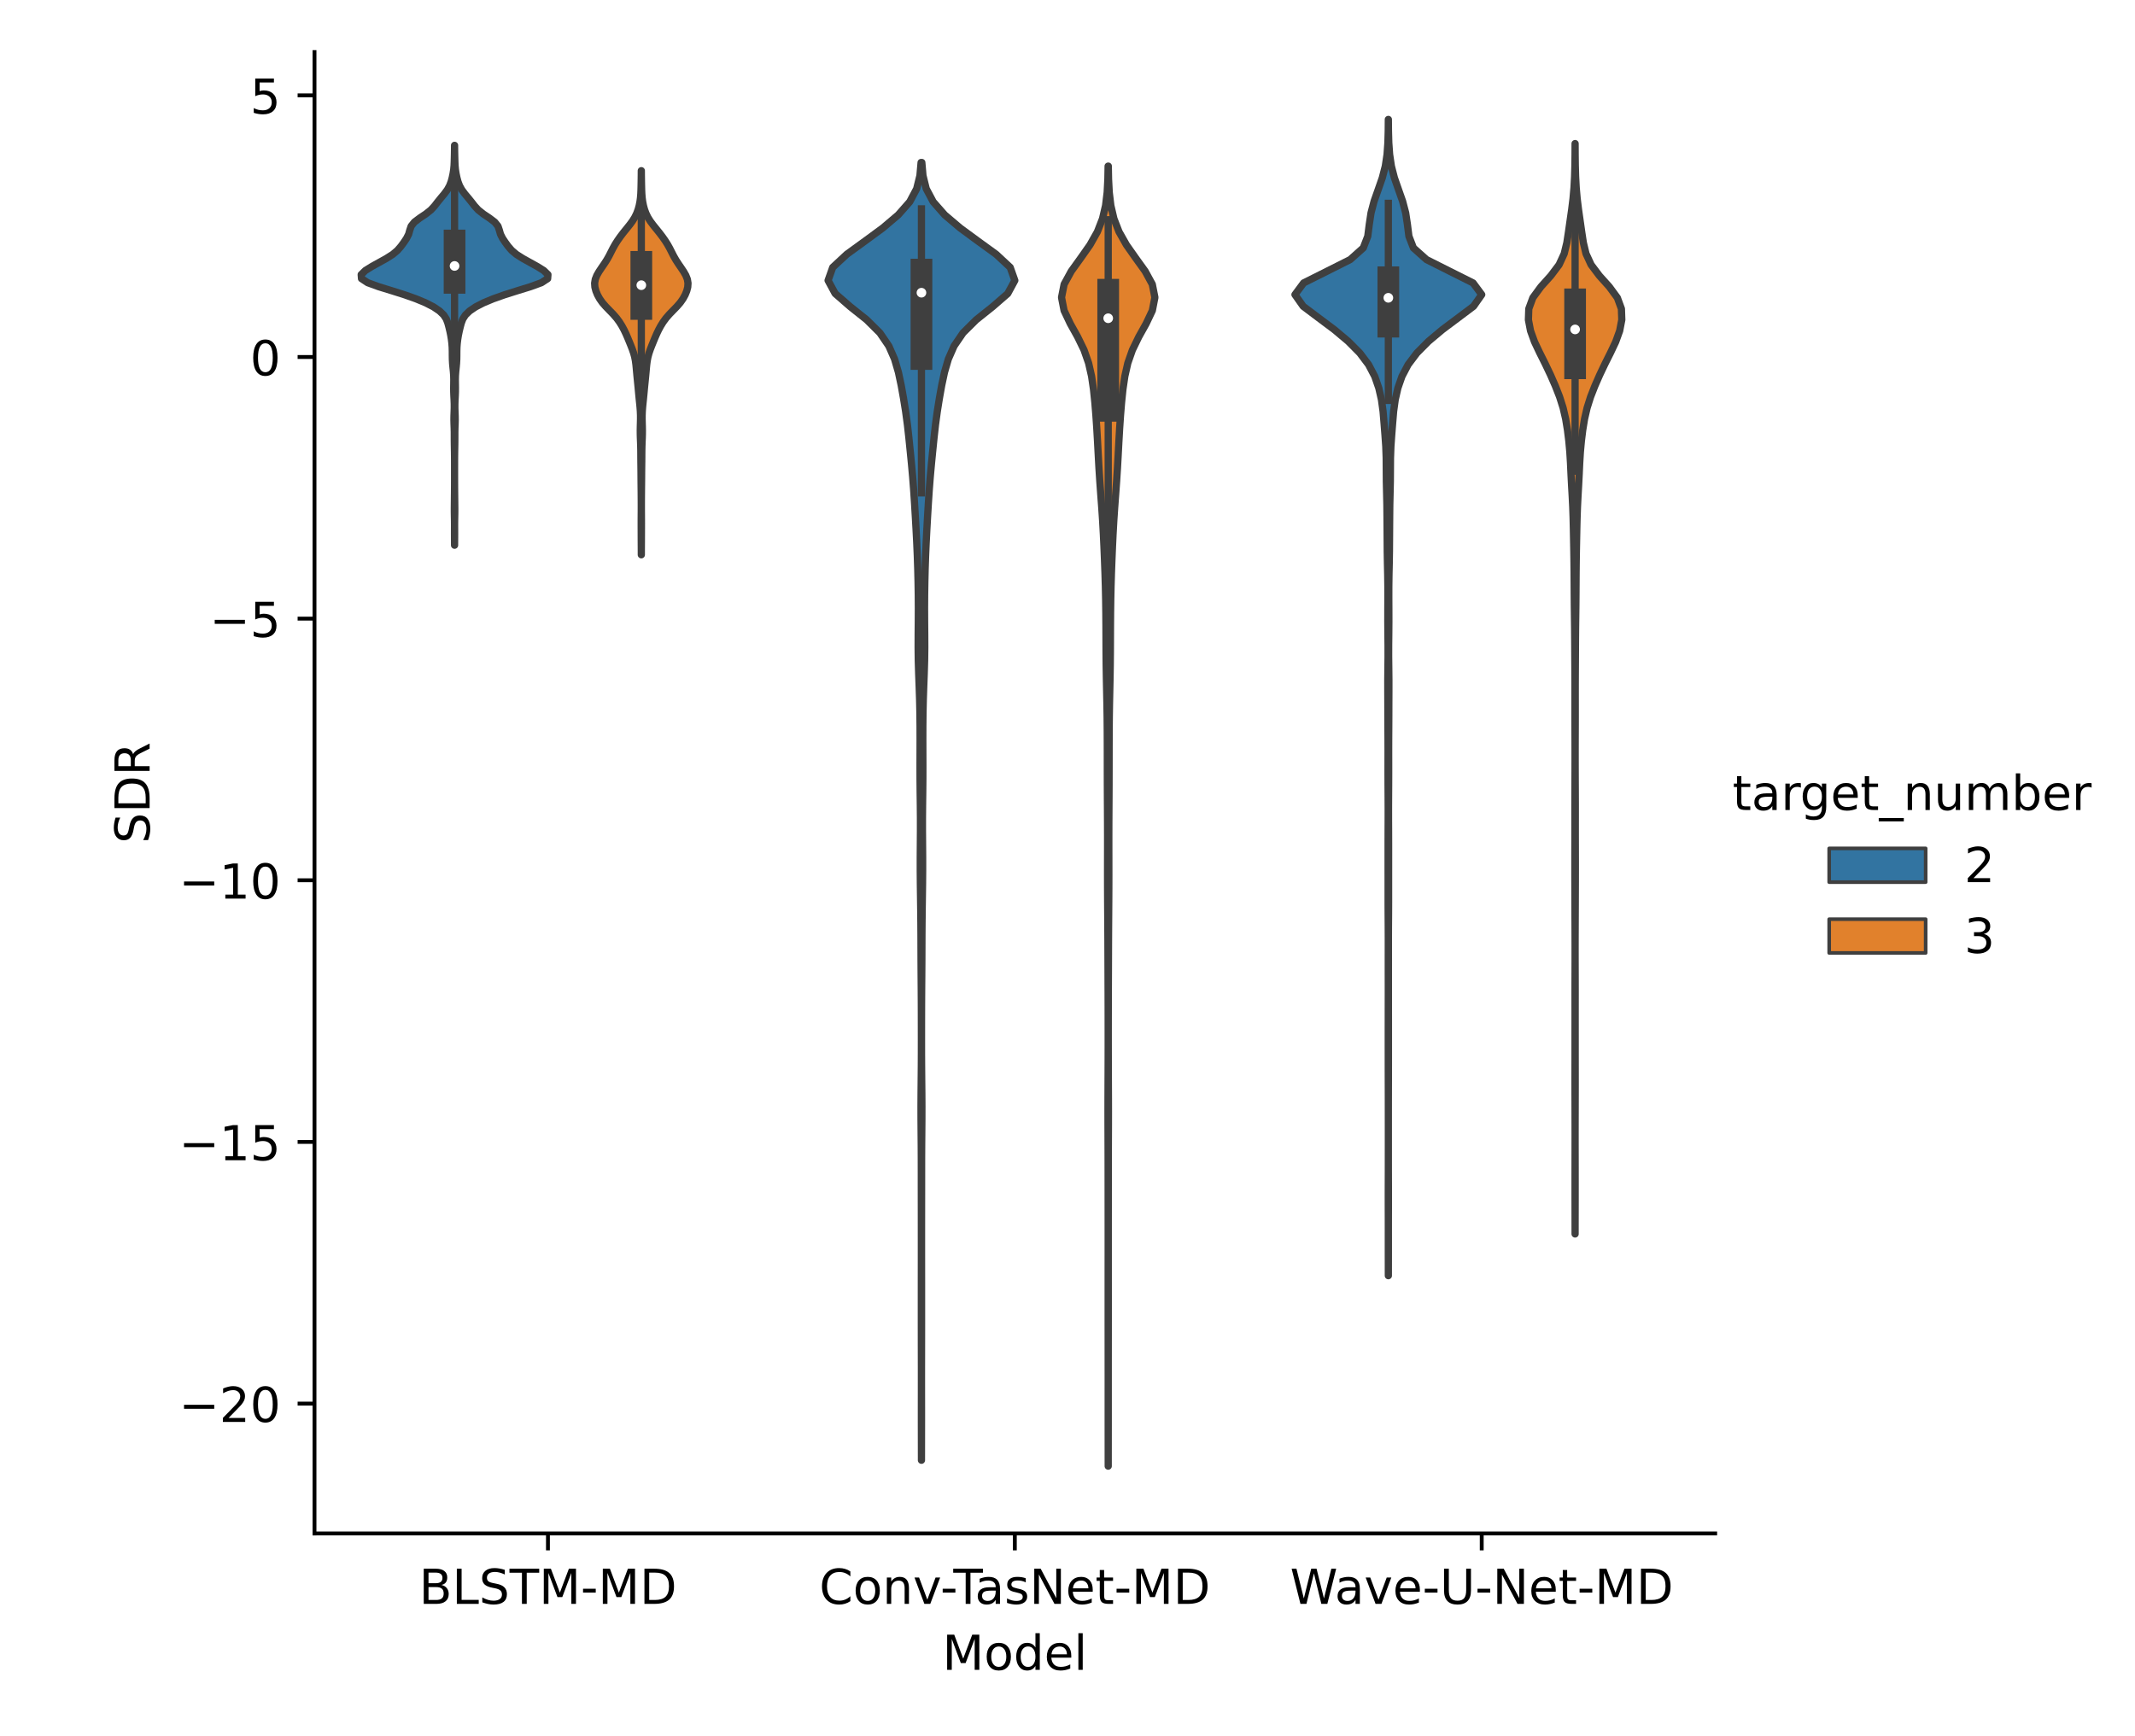 <?xml version="1.0" encoding="utf-8" standalone="no"?>
<!DOCTYPE svg PUBLIC "-//W3C//DTD SVG 1.1//EN"
  "http://www.w3.org/Graphics/SVG/1.1/DTD/svg11.dtd">
<!-- Created with matplotlib (https://matplotlib.org/) -->
<svg height="360pt" version="1.1" viewBox="0 0 442.61 360" width="442.61pt" xmlns="http://www.w3.org/2000/svg" xmlns:xlink="http://www.w3.org/1999/xlink">
 <defs>
  <style type="text/css">*{stroke-linecap:butt;stroke-linejoin:round;}</style>
 </defs>
 <g id="figure_1">
  <g id="patch_1">
   <path d="M 0 360 
L 442.61 360 
L 442.61 0 
L 0 0 
z
" style="fill:#ffffff;"/>
  </g>
  <g id="axes_1">
   <g id="patch_2">
    <path d="M 65.199 317.939 
L 355.574 317.939 
L 355.574 10.8 
L 65.199 10.8 
z
" style="fill:#ffffff;"/>
   </g>
   <g id="PolyCollection_1">
    <defs>
     <path d="M 94.238 -246.96 
L 94.234 -246.96 
L 94.23 -247.797 
L 94.225 -248.635 
L 94.222 -249.472 
L 94.225 -250.31 
L 94.227 -251.147 
L 94.222 -251.985 
L 94.206 -252.822 
L 94.191 -253.659 
L 94.187 -254.497 
L 94.195 -255.334 
L 94.204 -256.172 
L 94.212 -257.009 
L 94.221 -257.847 
L 94.229 -258.684 
L 94.234 -259.522 
L 94.236 -260.359 
L 94.236 -261.196 
L 94.236 -262.034 
L 94.236 -262.871 
L 94.236 -263.709 
L 94.234 -264.546 
L 94.229 -265.384 
L 94.219 -266.221 
L 94.204 -267.058 
L 94.189 -267.896 
L 94.179 -268.733 
L 94.177 -269.571 
L 94.176 -270.408 
L 94.158 -271.246 
L 94.126 -272.083 
L 94.104 -272.921 
L 94.113 -273.758 
L 94.144 -274.595 
L 94.17 -275.433 
L 94.168 -276.27 
L 94.136 -277.108 
L 94.092 -277.945 
L 94.06 -278.783 
L 94.052 -279.62 
L 94.065 -280.457 
L 94.075 -281.295 
L 94.054 -282.132 
L 93.992 -282.97 
L 93.906 -283.807 
L 93.828 -284.645 
L 93.782 -285.482 
L 93.768 -286.32 
L 93.766 -287.157 
L 93.744 -287.994 
L 93.681 -288.832 
L 93.578 -289.669 
L 93.441 -290.507 
L 93.268 -291.344 
L 93.068 -292.182 
L 92.844 -293.019 
L 92.526 -293.856 
L 91.984 -294.694 
L 91.114 -295.531 
L 89.878 -296.369 
L 88.256 -297.206 
L 86.244 -298.044 
L 83.878 -298.881 
L 81.23 -299.719 
L 78.508 -300.556 
L 76.216 -301.393 
L 74.942 -302.231 
L 74.878 -303.068 
L 75.737 -303.906 
L 77.078 -304.743 
L 78.591 -305.581 
L 80.099 -306.418 
L 81.415 -307.256 
L 82.402 -308.093 
L 83.127 -308.93 
L 83.74 -309.768 
L 84.298 -310.605 
L 84.719 -311.443 
L 84.955 -312.28 
L 85.24 -313.118 
L 85.913 -313.955 
L 87.017 -314.792 
L 88.269 -315.63 
L 89.325 -316.467 
L 90.095 -317.305 
L 90.743 -318.142 
L 91.424 -318.98 
L 92.124 -319.817 
L 92.742 -320.655 
L 93.207 -321.492 
L 93.526 -322.329 
L 93.751 -323.167 
L 93.927 -324.004 
L 94.058 -324.842 
L 94.135 -325.679 
L 94.171 -326.517 
L 94.194 -327.354 
L 94.214 -328.191 
L 94.227 -329.029 
L 94.234 -329.866 
L 94.239 -329.866 
L 94.239 -329.866 
L 94.245 -329.029 
L 94.259 -328.191 
L 94.278 -327.354 
L 94.301 -326.517 
L 94.338 -325.679 
L 94.415 -324.842 
L 94.546 -324.004 
L 94.722 -323.167 
L 94.947 -322.329 
L 95.265 -321.492 
L 95.73 -320.655 
L 96.348 -319.817 
L 97.049 -318.98 
L 97.73 -318.142 
L 98.378 -317.305 
L 99.148 -316.467 
L 100.204 -315.63 
L 101.455 -314.792 
L 102.56 -313.955 
L 103.233 -313.118 
L 103.518 -312.28 
L 103.754 -311.443 
L 104.175 -310.605 
L 104.733 -309.768 
L 105.346 -308.93 
L 106.07 -308.093 
L 107.058 -307.256 
L 108.374 -306.418 
L 109.882 -305.581 
L 111.395 -304.743 
L 112.736 -303.906 
L 113.595 -303.068 
L 113.531 -302.231 
L 112.257 -301.393 
L 109.965 -300.556 
L 107.243 -299.719 
L 104.595 -298.881 
L 102.229 -298.044 
L 100.217 -297.206 
L 98.595 -296.369 
L 97.358 -295.531 
L 96.489 -294.694 
L 95.947 -293.856 
L 95.629 -293.019 
L 95.405 -292.182 
L 95.205 -291.344 
L 95.031 -290.507 
L 94.894 -289.669 
L 94.792 -288.832 
L 94.729 -287.994 
L 94.707 -287.157 
L 94.705 -286.32 
L 94.691 -285.482 
L 94.644 -284.645 
L 94.567 -283.807 
L 94.481 -282.97 
L 94.419 -282.132 
L 94.398 -281.295 
L 94.408 -280.457 
L 94.42 -279.62 
L 94.413 -278.783 
L 94.381 -277.945 
L 94.337 -277.108 
L 94.305 -276.27 
L 94.303 -275.433 
L 94.329 -274.595 
L 94.36 -273.758 
L 94.369 -272.921 
L 94.347 -272.083 
L 94.314 -271.246 
L 94.297 -270.408 
L 94.296 -269.571 
L 94.294 -268.733 
L 94.284 -267.896 
L 94.269 -267.058 
L 94.254 -266.221 
L 94.244 -265.384 
L 94.238 -264.546 
L 94.237 -263.709 
L 94.236 -262.871 
L 94.236 -262.034 
L 94.236 -261.196 
L 94.237 -260.359 
L 94.239 -259.522 
L 94.244 -258.684 
L 94.252 -257.847 
L 94.26 -257.009 
L 94.269 -256.172 
L 94.278 -255.334 
L 94.286 -254.497 
L 94.282 -253.659 
L 94.267 -252.822 
L 94.251 -251.985 
L 94.245 -251.147 
L 94.248 -250.31 
L 94.251 -249.472 
L 94.248 -248.635 
L 94.242 -247.797 
L 94.238 -246.96 
z
" id="mb500a83413" style="stroke:#3f3f3f;stroke-width:1.5;"/>
    </defs>
    <g clip-path="url(#p4e341d661b)">
     <use style="fill:#3274a1;stroke:#3f3f3f;stroke-width:1.5;" x="0" xlink:href="#mb500a83413" y="360"/>
    </g>
   </g>
   <g id="PolyCollection_2">
    <defs>
     <path d="M 132.955 -244.974 
L 132.951 -244.974 
L 132.949 -245.778 
L 132.945 -246.583 
L 132.94 -247.387 
L 132.936 -248.192 
L 132.933 -248.996 
L 132.93 -249.8 
L 132.927 -250.605 
L 132.926 -251.409 
L 132.927 -252.214 
L 132.931 -253.018 
L 132.937 -253.822 
L 132.94 -254.627 
L 132.94 -255.431 
L 132.937 -256.236 
L 132.932 -257.04 
L 132.926 -257.845 
L 132.918 -258.649 
L 132.909 -259.453 
L 132.9 -260.258 
L 132.894 -261.062 
L 132.889 -261.867 
L 132.882 -262.671 
L 132.872 -263.475 
L 132.861 -264.28 
L 132.854 -265.084 
L 132.85 -265.889 
L 132.843 -266.693 
L 132.826 -267.497 
L 132.797 -268.302 
L 132.763 -269.106 
L 132.738 -269.911 
L 132.731 -270.715 
L 132.744 -271.519 
L 132.767 -272.324 
L 132.785 -273.128 
L 132.783 -273.933 
L 132.751 -274.737 
L 132.692 -275.541 
L 132.614 -276.346 
L 132.53 -277.15 
L 132.45 -277.955 
L 132.375 -278.759 
L 132.301 -279.564 
L 132.222 -280.368 
L 132.141 -281.172 
L 132.061 -281.977 
L 131.986 -282.781 
L 131.914 -283.586 
L 131.836 -284.39 
L 131.731 -285.194 
L 131.575 -285.999 
L 131.354 -286.803 
L 131.075 -287.608 
L 130.76 -288.412 
L 130.433 -289.216 
L 130.1 -290.021 
L 129.749 -290.825 
L 129.363 -291.63 
L 128.927 -292.434 
L 128.426 -293.238 
L 127.834 -294.043 
L 127.134 -294.847 
L 126.353 -295.652 
L 125.571 -296.456 
L 124.875 -297.26 
L 124.309 -298.065 
L 123.869 -298.869 
L 123.538 -299.674 
L 123.328 -300.478 
L 123.274 -301.283 
L 123.407 -302.087 
L 123.725 -302.891 
L 124.184 -303.696 
L 124.722 -304.5 
L 125.275 -305.305 
L 125.794 -306.109 
L 126.252 -306.913 
L 126.662 -307.718 
L 127.07 -308.522 
L 127.52 -309.327 
L 128.031 -310.131 
L 128.597 -310.935 
L 129.21 -311.74 
L 129.859 -312.544 
L 130.508 -313.349 
L 131.105 -314.153 
L 131.606 -314.957 
L 131.998 -315.762 
L 132.294 -316.566 
L 132.513 -317.371 
L 132.673 -318.175 
L 132.781 -318.979 
L 132.846 -319.784 
L 132.882 -320.588 
L 132.903 -321.393 
L 132.92 -322.197 
L 132.933 -323.001 
L 132.943 -323.806 
L 132.949 -324.61 
L 132.957 -324.61 
L 132.957 -324.61 
L 132.963 -323.806 
L 132.973 -323.001 
L 132.986 -322.197 
L 133.003 -321.393 
L 133.024 -320.588 
L 133.06 -319.784 
L 133.125 -318.979 
L 133.233 -318.175 
L 133.393 -317.371 
L 133.613 -316.566 
L 133.908 -315.762 
L 134.3 -314.957 
L 134.801 -314.153 
L 135.398 -313.349 
L 136.048 -312.544 
L 136.696 -311.74 
L 137.309 -310.935 
L 137.875 -310.131 
L 138.386 -309.327 
L 138.836 -308.522 
L 139.244 -307.718 
L 139.654 -306.913 
L 140.113 -306.109 
L 140.631 -305.305 
L 141.184 -304.5 
L 141.722 -303.696 
L 142.182 -302.891 
L 142.499 -302.087 
L 142.632 -301.283 
L 142.578 -300.478 
L 142.368 -299.674 
L 142.038 -298.869 
L 141.597 -298.065 
L 141.031 -297.26 
L 140.335 -296.456 
L 139.553 -295.652 
L 138.772 -294.847 
L 138.072 -294.043 
L 137.48 -293.238 
L 136.979 -292.434 
L 136.543 -291.63 
L 136.157 -290.825 
L 135.806 -290.021 
L 135.473 -289.216 
L 135.146 -288.412 
L 134.831 -287.608 
L 134.552 -286.803 
L 134.331 -285.999 
L 134.175 -285.194 
L 134.07 -284.39 
L 133.992 -283.586 
L 133.92 -282.781 
L 133.845 -281.977 
L 133.766 -281.172 
L 133.684 -280.368 
L 133.605 -279.564 
L 133.531 -278.759 
L 133.456 -277.955 
L 133.376 -277.15 
L 133.292 -276.346 
L 133.214 -275.541 
L 133.155 -274.737 
L 133.124 -273.933 
L 133.121 -273.128 
L 133.139 -272.324 
L 133.163 -271.519 
L 133.175 -270.715 
L 133.168 -269.911 
L 133.143 -269.106 
L 133.109 -268.302 
L 133.081 -267.497 
L 133.064 -266.693 
L 133.056 -265.889 
L 133.052 -265.084 
L 133.045 -264.28 
L 133.034 -263.475 
L 133.024 -262.671 
L 133.017 -261.867 
L 133.012 -261.062 
L 133.006 -260.258 
L 132.997 -259.453 
L 132.988 -258.649 
L 132.98 -257.845 
L 132.974 -257.04 
L 132.969 -256.236 
L 132.966 -255.431 
L 132.966 -254.627 
L 132.969 -253.822 
L 132.975 -253.018 
L 132.979 -252.214 
L 132.981 -251.409 
L 132.979 -250.605 
L 132.976 -249.8 
L 132.973 -248.996 
L 132.97 -248.192 
L 132.966 -247.387 
L 132.961 -246.583 
L 132.957 -245.778 
L 132.955 -244.974 
z
" id="m17e5b2e020" style="stroke:#3f3f3f;stroke-width:1.5;"/>
    </defs>
    <g clip-path="url(#p4e341d661b)">
     <use style="fill:#e1812c;stroke:#3f3f3f;stroke-width:1.5;" x="0" xlink:href="#m17e5b2e020" y="360"/>
    </g>
   </g>
   <g id="PolyCollection_3">
    <defs>
     <path d="M 191.03 -57.244 
L 191.026 -57.244 
L 191.023 -59.962 
L 191.018 -62.68 
L 191.014 -65.397 
L 191.014 -68.115 
L 191.017 -70.833 
L 191.019 -73.551 
L 191.018 -76.269 
L 191.013 -78.987 
L 191.008 -81.705 
L 191.005 -84.423 
L 191.003 -87.14 
L 191.003 -89.858 
L 191.004 -92.576 
L 191.005 -95.294 
L 191.008 -98.012 
L 191.008 -100.73 
L 191.008 -103.448 
L 191.007 -106.166 
L 191.005 -108.883 
L 191.001 -111.601 
L 190.998 -114.319 
L 190.997 -117.037 
L 190.993 -119.755 
L 190.98 -122.473 
L 190.957 -125.191 
L 190.936 -127.909 
L 190.931 -130.626 
L 190.946 -133.344 
L 190.972 -136.062 
L 190.997 -138.78 
L 191.011 -141.498 
L 191.014 -144.216 
L 191.012 -146.934 
L 191.007 -149.652 
L 190.998 -152.369 
L 190.981 -155.087 
L 190.96 -157.805 
L 190.942 -160.523 
L 190.932 -163.241 
L 190.923 -165.959 
L 190.905 -168.677 
L 190.875 -171.394 
L 190.837 -174.112 
L 190.801 -176.83 
L 190.778 -179.548 
L 190.779 -182.266 
L 190.798 -184.984 
L 190.818 -187.702 
L 190.818 -190.42 
L 190.793 -193.137 
L 190.758 -195.855 
L 190.733 -198.573 
L 190.728 -201.291 
L 190.736 -204.009 
L 190.742 -206.727 
L 190.735 -209.445 
L 190.706 -212.163 
L 190.646 -214.88 
L 190.555 -217.598 
L 190.452 -220.316 
L 190.371 -223.034 
L 190.338 -225.752 
L 190.348 -228.47 
L 190.373 -231.188 
L 190.384 -233.906 
L 190.368 -236.623 
L 190.325 -239.341 
L 190.259 -242.059 
L 190.167 -244.777 
L 190.049 -247.495 
L 189.911 -250.213 
L 189.759 -252.931 
L 189.596 -255.649 
L 189.416 -258.366 
L 189.207 -261.084 
L 188.962 -263.802 
L 188.695 -266.52 
L 188.42 -269.238 
L 188.117 -271.956 
L 187.749 -274.674 
L 187.314 -277.391 
L 186.828 -280.109 
L 186.248 -282.827 
L 185.456 -285.545 
L 184.264 -288.263 
L 182.408 -290.981 
L 179.671 -293.699 
L 176.264 -296.417 
L 173.14 -299.134 
L 171.67 -301.852 
L 172.633 -304.57 
L 175.558 -307.288 
L 179.303 -310.006 
L 183.002 -312.724 
L 186.207 -315.442 
L 188.598 -318.16 
L 190.041 -320.877 
L 190.713 -323.595 
L 190.951 -326.313 
L 191.105 -326.313 
L 191.105 -326.313 
L 191.343 -323.595 
L 192.016 -320.877 
L 193.458 -318.16 
L 195.849 -315.442 
L 199.054 -312.724 
L 202.753 -310.006 
L 206.498 -307.288 
L 209.423 -304.57 
L 210.386 -301.852 
L 208.916 -299.134 
L 205.792 -296.417 
L 202.385 -293.699 
L 199.648 -290.981 
L 197.792 -288.263 
L 196.6 -285.545 
L 195.808 -282.827 
L 195.228 -280.109 
L 194.742 -277.391 
L 194.308 -274.674 
L 193.939 -271.956 
L 193.636 -269.238 
L 193.361 -266.52 
L 193.094 -263.802 
L 192.849 -261.084 
L 192.64 -258.366 
L 192.46 -255.649 
L 192.297 -252.931 
L 192.145 -250.213 
L 192.007 -247.495 
L 191.889 -244.777 
L 191.797 -242.059 
L 191.731 -239.341 
L 191.689 -236.623 
L 191.672 -233.906 
L 191.683 -231.188 
L 191.708 -228.47 
L 191.719 -225.752 
L 191.685 -223.034 
L 191.604 -220.316 
L 191.501 -217.598 
L 191.41 -214.88 
L 191.35 -212.163 
L 191.321 -209.445 
L 191.314 -206.727 
L 191.32 -204.009 
L 191.328 -201.291 
L 191.324 -198.573 
L 191.298 -195.855 
L 191.263 -193.137 
L 191.238 -190.42 
L 191.238 -187.702 
L 191.258 -184.984 
L 191.278 -182.266 
L 191.278 -179.548 
L 191.256 -176.83 
L 191.219 -174.112 
L 191.181 -171.394 
L 191.151 -168.677 
L 191.133 -165.959 
L 191.124 -163.241 
L 191.114 -160.523 
L 191.096 -157.805 
L 191.075 -155.087 
L 191.058 -152.369 
L 191.049 -149.652 
L 191.044 -146.934 
L 191.042 -144.216 
L 191.046 -141.498 
L 191.06 -138.78 
L 191.084 -136.062 
L 191.11 -133.344 
L 191.125 -130.626 
L 191.12 -127.909 
L 191.099 -125.191 
L 191.076 -122.473 
L 191.063 -119.755 
L 191.06 -117.037 
L 191.059 -114.319 
L 191.056 -111.601 
L 191.052 -108.883 
L 191.049 -106.166 
L 191.048 -103.448 
L 191.048 -100.73 
L 191.049 -98.012 
L 191.051 -95.294 
L 191.053 -92.576 
L 191.053 -89.858 
L 191.053 -87.14 
L 191.051 -84.423 
L 191.048 -81.705 
L 191.043 -78.987 
L 191.038 -76.269 
L 191.037 -73.551 
L 191.039 -70.833 
L 191.042 -68.115 
L 191.042 -65.397 
L 191.038 -62.68 
L 191.033 -59.962 
L 191.03 -57.244 
z
" id="m9010375303" style="stroke:#3f3f3f;stroke-width:1.5;"/>
    </defs>
    <g clip-path="url(#p4e341d661b)">
     <use style="fill:#3274a1;stroke:#3f3f3f;stroke-width:1.5;" x="0" xlink:href="#m9010375303" y="360"/>
    </g>
   </g>
   <g id="PolyCollection_4">
    <defs>
     <path d="M 229.746 -56.022 
L 229.744 -56.022 
L 229.742 -58.745 
L 229.741 -61.467 
L 229.739 -64.19 
L 229.738 -66.912 
L 229.738 -69.635 
L 229.739 -72.358 
L 229.739 -75.08 
L 229.737 -77.803 
L 229.735 -80.525 
L 229.733 -83.248 
L 229.731 -85.971 
L 229.731 -88.693 
L 229.731 -91.416 
L 229.731 -94.138 
L 229.732 -96.861 
L 229.733 -99.583 
L 229.733 -102.306 
L 229.733 -105.029 
L 229.732 -107.751 
L 229.73 -110.474 
L 229.728 -113.196 
L 229.726 -115.919 
L 229.723 -118.642 
L 229.717 -121.364 
L 229.708 -124.087 
L 229.699 -126.809 
L 229.695 -129.532 
L 229.699 -132.254 
L 229.709 -134.977 
L 229.721 -137.7 
L 229.73 -140.422 
L 229.734 -143.145 
L 229.734 -145.867 
L 229.732 -148.59 
L 229.728 -151.313 
L 229.72 -154.035 
L 229.71 -156.758 
L 229.7 -159.48 
L 229.69 -162.203 
L 229.68 -164.925 
L 229.665 -167.648 
L 229.647 -170.371 
L 229.628 -173.093 
L 229.615 -175.816 
L 229.609 -178.538 
L 229.61 -181.261 
L 229.615 -183.983 
L 229.616 -186.706 
L 229.608 -189.429 
L 229.594 -192.151 
L 229.578 -194.874 
L 229.566 -197.596 
L 229.56 -200.319 
L 229.558 -203.042 
L 229.554 -205.764 
L 229.543 -208.487 
L 229.52 -211.209 
L 229.478 -213.932 
L 229.422 -216.654 
L 229.365 -219.377 
L 229.321 -222.1 
L 229.297 -224.822 
L 229.286 -227.545 
L 229.274 -230.267 
L 229.253 -232.99 
L 229.216 -235.713 
L 229.158 -238.435 
L 229.076 -241.158 
L 228.976 -243.88 
L 228.864 -246.603 
L 228.737 -249.325 
L 228.586 -252.048 
L 228.404 -254.771 
L 228.202 -257.493 
L 228.004 -260.216 
L 227.829 -262.938 
L 227.679 -265.661 
L 227.536 -268.384 
L 227.38 -271.106 
L 227.197 -273.829 
L 226.976 -276.551 
L 226.694 -279.274 
L 226.296 -281.996 
L 225.679 -284.719 
L 224.727 -287.442 
L 223.404 -290.164 
L 221.885 -292.887 
L 220.597 -295.609 
L 220.066 -298.332 
L 220.604 -301.055 
L 222.091 -303.777 
L 224.052 -306.5 
L 225.966 -309.222 
L 227.503 -311.945 
L 228.564 -314.667 
L 229.2 -317.39 
L 229.529 -320.113 
L 229.672 -322.835 
L 229.724 -325.558 
L 229.765 -325.558 
L 229.765 -325.558 
L 229.817 -322.835 
L 229.961 -320.113 
L 230.289 -317.39 
L 230.925 -314.667 
L 231.986 -311.945 
L 233.523 -309.222 
L 235.438 -306.5 
L 237.399 -303.777 
L 238.885 -301.055 
L 239.424 -298.332 
L 238.893 -295.609 
L 237.605 -292.887 
L 236.085 -290.164 
L 234.763 -287.442 
L 233.81 -284.719 
L 233.193 -281.996 
L 232.795 -279.274 
L 232.514 -276.551 
L 232.293 -273.829 
L 232.109 -271.106 
L 231.953 -268.384 
L 231.811 -265.661 
L 231.66 -262.938 
L 231.486 -260.216 
L 231.288 -257.493 
L 231.086 -254.771 
L 230.904 -252.048 
L 230.752 -249.325 
L 230.625 -246.603 
L 230.513 -243.88 
L 230.413 -241.158 
L 230.332 -238.435 
L 230.274 -235.713 
L 230.237 -232.99 
L 230.215 -230.267 
L 230.204 -227.545 
L 230.193 -224.822 
L 230.169 -222.1 
L 230.125 -219.377 
L 230.067 -216.654 
L 230.011 -213.932 
L 229.97 -211.209 
L 229.946 -208.487 
L 229.936 -205.764 
L 229.932 -203.042 
L 229.929 -200.319 
L 229.923 -197.596 
L 229.912 -194.874 
L 229.896 -192.151 
L 229.881 -189.429 
L 229.874 -186.706 
L 229.875 -183.983 
L 229.879 -181.261 
L 229.881 -178.538 
L 229.875 -175.816 
L 229.861 -173.093 
L 229.842 -170.371 
L 229.824 -167.648 
L 229.809 -164.925 
L 229.799 -162.203 
L 229.79 -159.48 
L 229.78 -156.758 
L 229.77 -154.035 
L 229.762 -151.313 
L 229.757 -148.59 
L 229.755 -145.867 
L 229.756 -143.145 
L 229.76 -140.422 
L 229.769 -137.7 
L 229.78 -134.977 
L 229.791 -132.254 
L 229.795 -129.532 
L 229.791 -126.809 
L 229.782 -124.087 
L 229.772 -121.364 
L 229.766 -118.642 
L 229.763 -115.919 
L 229.761 -113.196 
L 229.76 -110.474 
L 229.758 -107.751 
L 229.757 -105.029 
L 229.757 -102.306 
L 229.757 -99.583 
L 229.757 -96.861 
L 229.758 -94.138 
L 229.759 -91.416 
L 229.759 -88.693 
L 229.758 -85.971 
L 229.757 -83.248 
L 229.754 -80.525 
L 229.752 -77.803 
L 229.751 -75.08 
L 229.751 -72.358 
L 229.752 -69.635 
L 229.752 -66.912 
L 229.751 -64.19 
L 229.749 -61.467 
L 229.747 -58.745 
L 229.746 -56.022 
z
" id="mbad9e05eea" style="stroke:#3f3f3f;stroke-width:1.5;"/>
    </defs>
    <g clip-path="url(#p4e341d661b)">
     <use style="fill:#e1812c;stroke:#3f3f3f;stroke-width:1.5;" x="0" xlink:href="#mbad9e05eea" y="360"/>
    </g>
   </g>
   <g id="PolyCollection_5">
    <defs>
     <path d="M 287.821 -95.507 
L 287.819 -95.507 
L 287.816 -97.929 
L 287.812 -100.35 
L 287.812 -102.772 
L 287.814 -105.193 
L 287.812 -107.615 
L 287.805 -110.036 
L 287.803 -112.458 
L 287.81 -114.879 
L 287.817 -117.301 
L 287.819 -119.722 
L 287.82 -122.144 
L 287.82 -124.566 
L 287.82 -126.987 
L 287.819 -129.409 
L 287.817 -131.83 
L 287.812 -134.252 
L 287.805 -136.673 
L 287.801 -139.095 
L 287.8 -141.516 
L 287.799 -143.938 
L 287.799 -146.359 
L 287.801 -148.781 
L 287.803 -151.202 
L 287.806 -153.624 
L 287.806 -156.046 
L 287.802 -158.467 
L 287.802 -160.889 
L 287.804 -163.31 
L 287.804 -165.732 
L 287.794 -168.153 
L 287.777 -170.575 
L 287.767 -172.996 
L 287.767 -175.418 
L 287.768 -177.839 
L 287.765 -180.261 
L 287.764 -182.682 
L 287.764 -185.104 
L 287.77 -187.525 
L 287.78 -189.947 
L 287.783 -192.369 
L 287.772 -194.79 
L 287.757 -197.212 
L 287.749 -199.633 
L 287.751 -202.055 
L 287.754 -204.476 
L 287.747 -206.898 
L 287.733 -209.319 
L 287.722 -211.741 
L 287.716 -214.162 
L 287.706 -216.584 
L 287.703 -219.005 
L 287.729 -221.427 
L 287.756 -223.849 
L 287.753 -226.27 
L 287.727 -228.692 
L 287.709 -231.113 
L 287.712 -233.535 
L 287.724 -235.956 
L 287.72 -238.378 
L 287.687 -240.799 
L 287.633 -243.221 
L 287.591 -245.642 
L 287.575 -248.064 
L 287.558 -250.485 
L 287.539 -252.907 
L 287.515 -255.328 
L 287.461 -257.75 
L 287.406 -260.172 
L 287.389 -262.593 
L 287.374 -265.015 
L 287.289 -267.436 
L 287.119 -269.858 
L 286.928 -272.279 
L 286.726 -274.701 
L 286.393 -277.122 
L 285.84 -279.544 
L 284.999 -281.965 
L 283.728 -284.387 
L 281.904 -286.808 
L 279.503 -289.23 
L 276.618 -291.652 
L 273.386 -294.073 
L 270.164 -296.495 
L 268.461 -298.916 
L 270.257 -301.338 
L 275.091 -303.759 
L 279.91 -306.181 
L 282.62 -308.602 
L 283.557 -311.024 
L 283.863 -313.445 
L 284.229 -315.867 
L 284.866 -318.288 
L 285.721 -320.71 
L 286.566 -323.131 
L 287.191 -325.553 
L 287.553 -327.975 
L 287.726 -330.396 
L 287.794 -332.818 
L 287.815 -335.239 
L 287.824 -335.239 
L 287.824 -335.239 
L 287.845 -332.818 
L 287.913 -330.396 
L 288.087 -327.975 
L 288.449 -325.553 
L 289.074 -323.131 
L 289.919 -320.71 
L 290.773 -318.288 
L 291.411 -315.867 
L 291.776 -313.445 
L 292.082 -311.024 
L 293.019 -308.602 
L 295.729 -306.181 
L 300.548 -303.759 
L 305.383 -301.338 
L 307.178 -298.916 
L 305.476 -296.495 
L 302.253 -294.073 
L 299.021 -291.652 
L 296.136 -289.23 
L 293.735 -286.808 
L 291.912 -284.387 
L 290.641 -281.965 
L 289.799 -279.544 
L 289.246 -277.122 
L 288.914 -274.701 
L 288.711 -272.279 
L 288.521 -269.858 
L 288.351 -267.436 
L 288.265 -265.015 
L 288.25 -262.593 
L 288.233 -260.172 
L 288.179 -257.75 
L 288.124 -255.328 
L 288.1 -252.907 
L 288.082 -250.485 
L 288.065 -248.064 
L 288.048 -245.642 
L 288.007 -243.221 
L 287.952 -240.799 
L 287.919 -238.378 
L 287.916 -235.956 
L 287.927 -233.535 
L 287.93 -231.113 
L 287.912 -228.692 
L 287.887 -226.27 
L 287.884 -223.849 
L 287.911 -221.427 
L 287.936 -219.005 
L 287.934 -216.584 
L 287.923 -214.162 
L 287.918 -211.741 
L 287.907 -209.319 
L 287.892 -206.898 
L 287.886 -204.476 
L 287.889 -202.055 
L 287.891 -199.633 
L 287.882 -197.212 
L 287.868 -194.79 
L 287.857 -192.369 
L 287.859 -189.947 
L 287.87 -187.525 
L 287.875 -185.104 
L 287.875 -182.682 
L 287.874 -180.261 
L 287.872 -177.839 
L 287.872 -175.418 
L 287.873 -172.996 
L 287.863 -170.575 
L 287.845 -168.153 
L 287.836 -165.732 
L 287.835 -163.31 
L 287.838 -160.889 
L 287.837 -158.467 
L 287.833 -156.046 
L 287.833 -153.624 
L 287.836 -151.202 
L 287.839 -148.781 
L 287.84 -146.359 
L 287.84 -143.938 
L 287.84 -141.516 
L 287.838 -139.095 
L 287.834 -136.673 
L 287.827 -134.252 
L 287.822 -131.83 
L 287.82 -129.409 
L 287.82 -126.987 
L 287.82 -124.566 
L 287.82 -122.144 
L 287.82 -119.722 
L 287.822 -117.301 
L 287.829 -114.879 
L 287.836 -112.458 
L 287.834 -110.036 
L 287.827 -107.615 
L 287.825 -105.193 
L 287.828 -102.772 
L 287.828 -100.35 
L 287.824 -97.929 
L 287.821 -95.507 
z
" id="m85e2bca072" style="stroke:#3f3f3f;stroke-width:1.5;"/>
    </defs>
    <g clip-path="url(#p4e341d661b)">
     <use style="fill:#3274a1;stroke:#3f3f3f;stroke-width:1.5;" x="0" xlink:href="#m85e2bca072" y="360"/>
    </g>
   </g>
   <g id="PolyCollection_6">
    <defs>
     <path d="M 326.538 -104.159 
L 326.535 -104.159 
L 326.533 -106.443 
L 326.529 -108.726 
L 326.525 -111.01 
L 326.524 -113.294 
L 326.524 -115.577 
L 326.525 -117.861 
L 326.529 -120.144 
L 326.532 -122.428 
L 326.534 -124.712 
L 326.531 -126.995 
L 326.526 -129.279 
L 326.52 -131.562 
L 326.514 -133.846 
L 326.513 -136.129 
L 326.515 -138.413 
L 326.518 -140.697 
L 326.519 -142.98 
L 326.519 -145.264 
L 326.52 -147.547 
L 326.521 -149.831 
L 326.519 -152.115 
L 326.517 -154.398 
L 326.52 -156.682 
L 326.527 -158.965 
L 326.532 -161.249 
L 326.533 -163.533 
L 326.528 -165.816 
L 326.52 -168.1 
L 326.51 -170.383 
L 326.502 -172.667 
L 326.495 -174.951 
L 326.488 -177.234 
L 326.484 -179.518 
L 326.484 -181.801 
L 326.488 -184.085 
L 326.494 -186.369 
L 326.495 -188.652 
L 326.492 -190.936 
L 326.491 -193.219 
L 326.499 -195.503 
L 326.509 -197.787 
L 326.517 -200.07 
L 326.521 -202.354 
L 326.521 -204.637 
L 326.516 -206.921 
L 326.508 -209.205 
L 326.503 -211.488 
L 326.503 -213.772 
L 326.506 -216.055 
L 326.504 -218.339 
L 326.494 -220.623 
L 326.48 -222.906 
L 326.467 -225.19 
L 326.454 -227.473 
L 326.435 -229.757 
L 326.406 -232.041 
L 326.377 -234.324 
L 326.357 -236.608 
L 326.343 -238.891 
L 326.329 -241.175 
L 326.305 -243.459 
L 326.269 -245.742 
L 326.226 -248.026 
L 326.181 -250.309 
L 326.127 -252.593 
L 326.047 -254.877 
L 325.934 -257.16 
L 325.803 -259.444 
L 325.686 -261.727 
L 325.581 -264.011 
L 325.442 -266.295 
L 325.234 -268.578 
L 324.952 -270.862 
L 324.577 -273.145 
L 324.049 -275.429 
L 323.326 -277.713 
L 322.434 -279.996 
L 321.431 -282.28 
L 320.346 -284.563 
L 319.201 -286.847 
L 318.121 -289.131 
L 317.296 -291.414 
L 316.857 -293.698 
L 316.936 -295.981 
L 317.775 -298.265 
L 319.449 -300.548 
L 321.503 -302.832 
L 323.222 -305.116 
L 324.274 -307.399 
L 324.825 -309.683 
L 325.175 -311.966 
L 325.5 -314.25 
L 325.826 -316.534 
L 326.107 -318.817 
L 326.308 -321.101 
L 326.43 -323.384 
L 326.494 -325.668 
L 326.523 -327.952 
L 326.533 -330.235 
L 326.54 -330.235 
L 326.54 -330.235 
L 326.55 -327.952 
L 326.578 -325.668 
L 326.643 -323.384 
L 326.765 -321.101 
L 326.966 -318.817 
L 327.247 -316.534 
L 327.573 -314.25 
L 327.898 -311.966 
L 328.248 -309.683 
L 328.798 -307.399 
L 329.851 -305.116 
L 331.57 -302.832 
L 333.623 -300.548 
L 335.298 -298.265 
L 336.137 -295.981 
L 336.216 -293.698 
L 335.777 -291.414 
L 334.952 -289.131 
L 333.872 -286.847 
L 332.727 -284.563 
L 331.642 -282.28 
L 330.639 -279.996 
L 329.746 -277.713 
L 329.024 -275.429 
L 328.496 -273.145 
L 328.121 -270.862 
L 327.839 -268.578 
L 327.63 -266.295 
L 327.492 -264.011 
L 327.387 -261.727 
L 327.269 -259.444 
L 327.139 -257.16 
L 327.026 -254.877 
L 326.946 -252.593 
L 326.892 -250.309 
L 326.847 -248.026 
L 326.803 -245.742 
L 326.767 -243.459 
L 326.744 -241.175 
L 326.73 -238.891 
L 326.716 -236.608 
L 326.696 -234.324 
L 326.667 -232.041 
L 326.638 -229.757 
L 326.618 -227.473 
L 326.605 -225.19 
L 326.593 -222.906 
L 326.579 -220.623 
L 326.569 -218.339 
L 326.567 -216.055 
L 326.569 -213.772 
L 326.57 -211.488 
L 326.565 -209.205 
L 326.557 -206.921 
L 326.552 -204.637 
L 326.552 -202.354 
L 326.556 -200.07 
L 326.564 -197.787 
L 326.574 -195.503 
L 326.581 -193.219 
L 326.581 -190.936 
L 326.578 -188.652 
L 326.579 -186.369 
L 326.584 -184.085 
L 326.589 -181.801 
L 326.589 -179.518 
L 326.585 -177.234 
L 326.578 -174.951 
L 326.57 -172.667 
L 326.562 -170.383 
L 326.553 -168.1 
L 326.544 -165.816 
L 326.54 -163.533 
L 326.541 -161.249 
L 326.546 -158.965 
L 326.553 -156.682 
L 326.556 -154.398 
L 326.554 -152.115 
L 326.552 -149.831 
L 326.553 -147.547 
L 326.554 -145.264 
L 326.554 -142.98 
L 326.555 -140.697 
L 326.558 -138.413 
L 326.56 -136.129 
L 326.558 -133.846 
L 326.553 -131.562 
L 326.547 -129.279 
L 326.541 -126.995 
L 326.539 -124.712 
L 326.54 -122.428 
L 326.544 -120.144 
L 326.547 -117.861 
L 326.549 -115.577 
L 326.549 -113.294 
L 326.547 -111.01 
L 326.544 -108.726 
L 326.54 -106.443 
L 326.538 -104.159 
z
" id="m337b26eed1" style="stroke:#3f3f3f;stroke-width:1.5;"/>
    </defs>
    <g clip-path="url(#p4e341d661b)">
     <use style="fill:#e1812c;stroke:#3f3f3f;stroke-width:1.5;" x="0" xlink:href="#m337b26eed1" y="360"/>
    </g>
   </g>
   <g id="patch_3">
    <path clip-path="url(#p4e341d661b)" d="M 113.595 74.015 
L 113.595 74.015 
L 113.595 74.015 
L 113.595 74.015 
z
" style="fill:#3274a1;stroke:#3f3f3f;stroke-linejoin:miter;stroke-width:0.75;"/>
   </g>
   <g id="patch_4">
    <path clip-path="url(#p4e341d661b)" d="M 113.595 74.015 
L 113.595 74.015 
L 113.595 74.015 
L 113.595 74.015 
z
" style="fill:#e1812c;stroke:#3f3f3f;stroke-linejoin:miter;stroke-width:0.75;"/>
   </g>
   <g id="matplotlib.axis_1">
    <g id="xtick_1">
     <g id="line2d_1">
      <defs>
       <path d="M 0 0 
L 0 3.5 
" id="m4b4932fd11" style="stroke:#000000;stroke-width:0.8;"/>
      </defs>
      <g>
       <use style="stroke:#000000;stroke-width:0.8;" x="113.595" xlink:href="#m4b4932fd11" y="317.939"/>
      </g>
     </g>
     <g id="text_1">
      <!-- BLSTM-MD -->
      <g transform="translate(86.868 332.537)scale(0.1 -0.1)">
       <defs>
        <path d="M 19.672 34.812 
L 19.672 8.109 
L 35.5 8.109 
Q 43.453 8.109 47.281 11.406 
Q 51.125 14.703 51.125 21.484 
Q 51.125 28.328 47.281 31.562 
Q 43.453 34.812 35.5 34.812 
z
M 19.672 64.797 
L 19.672 42.828 
L 34.281 42.828 
Q 41.5 42.828 45.031 45.531 
Q 48.578 48.25 48.578 53.812 
Q 48.578 59.328 45.031 62.062 
Q 41.5 64.797 34.281 64.797 
z
M 9.812 72.906 
L 35.016 72.906 
Q 46.297 72.906 52.391 68.219 
Q 58.5 63.531 58.5 54.891 
Q 58.5 48.188 55.375 44.234 
Q 52.25 40.281 46.188 39.312 
Q 53.469 37.75 57.5 32.781 
Q 61.531 27.828 61.531 20.406 
Q 61.531 10.641 54.891 5.312 
Q 48.25 0 35.984 0 
L 9.812 0 
z
" id="DejaVuSans-66"/>
        <path d="M 9.812 72.906 
L 19.672 72.906 
L 19.672 8.297 
L 55.172 8.297 
L 55.172 0 
L 9.812 0 
z
" id="DejaVuSans-76"/>
        <path d="M 53.516 70.516 
L 53.516 60.891 
Q 47.906 63.578 42.922 64.891 
Q 37.938 66.219 33.297 66.219 
Q 25.25 66.219 20.875 63.094 
Q 16.5 59.969 16.5 54.203 
Q 16.5 49.359 19.406 46.891 
Q 22.312 44.438 30.422 42.922 
L 36.375 41.703 
Q 47.406 39.594 52.656 34.297 
Q 57.906 29 57.906 20.125 
Q 57.906 9.516 50.797 4.047 
Q 43.703 -1.422 29.984 -1.422 
Q 24.812 -1.422 18.969 -0.25 
Q 13.141 0.922 6.891 3.219 
L 6.891 13.375 
Q 12.891 10.016 18.656 8.297 
Q 24.422 6.594 29.984 6.594 
Q 38.422 6.594 43.016 9.906 
Q 47.609 13.234 47.609 19.391 
Q 47.609 24.75 44.312 27.781 
Q 41.016 30.812 33.5 32.328 
L 27.484 33.5 
Q 16.453 35.688 11.516 40.375 
Q 6.594 45.062 6.594 53.422 
Q 6.594 63.094 13.406 68.656 
Q 20.219 74.219 32.172 74.219 
Q 37.312 74.219 42.625 73.281 
Q 47.953 72.359 53.516 70.516 
z
" id="DejaVuSans-83"/>
        <path d="M -0.297 72.906 
L 61.375 72.906 
L 61.375 64.594 
L 35.5 64.594 
L 35.5 0 
L 25.594 0 
L 25.594 64.594 
L -0.297 64.594 
z
" id="DejaVuSans-84"/>
        <path d="M 9.812 72.906 
L 24.516 72.906 
L 43.109 23.297 
L 61.812 72.906 
L 76.516 72.906 
L 76.516 0 
L 66.891 0 
L 66.891 64.016 
L 48.094 14.016 
L 38.188 14.016 
L 19.391 64.016 
L 19.391 0 
L 9.812 0 
z
" id="DejaVuSans-77"/>
        <path d="M 4.891 31.391 
L 31.203 31.391 
L 31.203 23.391 
L 4.891 23.391 
z
" id="DejaVuSans-45"/>
        <path d="M 19.672 64.797 
L 19.672 8.109 
L 31.594 8.109 
Q 46.688 8.109 53.688 14.938 
Q 60.688 21.781 60.688 36.531 
Q 60.688 51.172 53.688 57.984 
Q 46.688 64.797 31.594 64.797 
z
M 9.812 72.906 
L 30.078 72.906 
Q 51.266 72.906 61.172 64.094 
Q 71.094 55.281 71.094 36.531 
Q 71.094 17.672 61.125 8.828 
Q 51.172 0 30.078 0 
L 9.812 0 
z
" id="DejaVuSans-68"/>
       </defs>
       <use xlink:href="#DejaVuSans-66"/>
       <use x="68.604" xlink:href="#DejaVuSans-76"/>
       <use x="124.316" xlink:href="#DejaVuSans-83"/>
       <use x="187.793" xlink:href="#DejaVuSans-84"/>
       <use x="248.877" xlink:href="#DejaVuSans-77"/>
       <use x="335.156" xlink:href="#DejaVuSans-45"/>
       <use x="371.24" xlink:href="#DejaVuSans-77"/>
       <use x="457.52" xlink:href="#DejaVuSans-68"/>
      </g>
     </g>
    </g>
    <g id="xtick_2">
     <g id="line2d_2">
      <g>
       <use style="stroke:#000000;stroke-width:0.8;" x="210.386" xlink:href="#m4b4932fd11" y="317.939"/>
      </g>
     </g>
     <g id="text_2">
      <!-- Conv-TasNet-MD -->
      <g transform="translate(169.848 332.537)scale(0.1 -0.1)">
       <defs>
        <path d="M 64.406 67.281 
L 64.406 56.891 
Q 59.422 61.531 53.781 63.812 
Q 48.141 66.109 41.797 66.109 
Q 29.297 66.109 22.656 58.469 
Q 16.016 50.828 16.016 36.375 
Q 16.016 21.969 22.656 14.328 
Q 29.297 6.688 41.797 6.688 
Q 48.141 6.688 53.781 8.984 
Q 59.422 11.281 64.406 15.922 
L 64.406 5.609 
Q 59.234 2.094 53.438 0.328 
Q 47.656 -1.422 41.219 -1.422 
Q 24.656 -1.422 15.125 8.703 
Q 5.609 18.844 5.609 36.375 
Q 5.609 53.953 15.125 64.078 
Q 24.656 74.219 41.219 74.219 
Q 47.75 74.219 53.531 72.484 
Q 59.328 70.75 64.406 67.281 
z
" id="DejaVuSans-67"/>
        <path d="M 30.609 48.391 
Q 23.391 48.391 19.188 42.75 
Q 14.984 37.109 14.984 27.297 
Q 14.984 17.484 19.156 11.844 
Q 23.344 6.203 30.609 6.203 
Q 37.797 6.203 41.984 11.859 
Q 46.188 17.531 46.188 27.297 
Q 46.188 37.016 41.984 42.703 
Q 37.797 48.391 30.609 48.391 
z
M 30.609 56 
Q 42.328 56 49.016 48.375 
Q 55.719 40.766 55.719 27.297 
Q 55.719 13.875 49.016 6.219 
Q 42.328 -1.422 30.609 -1.422 
Q 18.844 -1.422 12.172 6.219 
Q 5.516 13.875 5.516 27.297 
Q 5.516 40.766 12.172 48.375 
Q 18.844 56 30.609 56 
z
" id="DejaVuSans-111"/>
        <path d="M 54.891 33.016 
L 54.891 0 
L 45.906 0 
L 45.906 32.719 
Q 45.906 40.484 42.875 44.328 
Q 39.844 48.188 33.797 48.188 
Q 26.516 48.188 22.312 43.547 
Q 18.109 38.922 18.109 30.906 
L 18.109 0 
L 9.078 0 
L 9.078 54.688 
L 18.109 54.688 
L 18.109 46.188 
Q 21.344 51.125 25.703 53.562 
Q 30.078 56 35.797 56 
Q 45.219 56 50.047 50.172 
Q 54.891 44.344 54.891 33.016 
z
" id="DejaVuSans-110"/>
        <path d="M 2.984 54.688 
L 12.5 54.688 
L 29.594 8.797 
L 46.688 54.688 
L 56.203 54.688 
L 35.688 0 
L 23.484 0 
z
" id="DejaVuSans-118"/>
        <path d="M 34.281 27.484 
Q 23.391 27.484 19.188 25 
Q 14.984 22.516 14.984 16.5 
Q 14.984 11.719 18.141 8.906 
Q 21.297 6.109 26.703 6.109 
Q 34.188 6.109 38.703 11.406 
Q 43.219 16.703 43.219 25.484 
L 43.219 27.484 
z
M 52.203 31.203 
L 52.203 0 
L 43.219 0 
L 43.219 8.297 
Q 40.141 3.328 35.547 0.953 
Q 30.953 -1.422 24.312 -1.422 
Q 15.922 -1.422 10.953 3.297 
Q 6 8.016 6 15.922 
Q 6 25.141 12.172 29.828 
Q 18.359 34.516 30.609 34.516 
L 43.219 34.516 
L 43.219 35.406 
Q 43.219 41.609 39.141 45 
Q 35.062 48.391 27.688 48.391 
Q 23 48.391 18.547 47.266 
Q 14.109 46.141 10.016 43.891 
L 10.016 52.203 
Q 14.938 54.109 19.578 55.047 
Q 24.219 56 28.609 56 
Q 40.484 56 46.344 49.844 
Q 52.203 43.703 52.203 31.203 
z
" id="DejaVuSans-97"/>
        <path d="M 44.281 53.078 
L 44.281 44.578 
Q 40.484 46.531 36.375 47.5 
Q 32.281 48.484 27.875 48.484 
Q 21.188 48.484 17.844 46.438 
Q 14.5 44.391 14.5 40.281 
Q 14.5 37.156 16.891 35.375 
Q 19.281 33.594 26.516 31.984 
L 29.594 31.297 
Q 39.156 29.25 43.188 25.516 
Q 47.219 21.781 47.219 15.094 
Q 47.219 7.469 41.188 3.016 
Q 35.156 -1.422 24.609 -1.422 
Q 20.219 -1.422 15.453 -0.562 
Q 10.688 0.297 5.422 2 
L 5.422 11.281 
Q 10.406 8.688 15.234 7.391 
Q 20.062 6.109 24.812 6.109 
Q 31.156 6.109 34.562 8.281 
Q 37.984 10.453 37.984 14.406 
Q 37.984 18.062 35.516 20.016 
Q 33.062 21.969 24.703 23.781 
L 21.578 24.516 
Q 13.234 26.266 9.516 29.906 
Q 5.812 33.547 5.812 39.891 
Q 5.812 47.609 11.281 51.797 
Q 16.75 56 26.812 56 
Q 31.781 56 36.172 55.266 
Q 40.578 54.547 44.281 53.078 
z
" id="DejaVuSans-115"/>
        <path d="M 9.812 72.906 
L 23.094 72.906 
L 55.422 11.922 
L 55.422 72.906 
L 64.984 72.906 
L 64.984 0 
L 51.703 0 
L 19.391 60.984 
L 19.391 0 
L 9.812 0 
z
" id="DejaVuSans-78"/>
        <path d="M 56.203 29.594 
L 56.203 25.203 
L 14.891 25.203 
Q 15.484 15.922 20.484 11.062 
Q 25.484 6.203 34.422 6.203 
Q 39.594 6.203 44.453 7.469 
Q 49.312 8.734 54.109 11.281 
L 54.109 2.781 
Q 49.266 0.734 44.188 -0.344 
Q 39.109 -1.422 33.891 -1.422 
Q 20.797 -1.422 13.156 6.188 
Q 5.516 13.812 5.516 26.812 
Q 5.516 40.234 12.766 48.109 
Q 20.016 56 32.328 56 
Q 43.359 56 49.781 48.891 
Q 56.203 41.797 56.203 29.594 
z
M 47.219 32.234 
Q 47.125 39.594 43.094 43.984 
Q 39.062 48.391 32.422 48.391 
Q 24.906 48.391 20.391 44.141 
Q 15.875 39.891 15.188 32.172 
z
" id="DejaVuSans-101"/>
        <path d="M 18.312 70.219 
L 18.312 54.688 
L 36.812 54.688 
L 36.812 47.703 
L 18.312 47.703 
L 18.312 18.016 
Q 18.312 11.328 20.141 9.422 
Q 21.969 7.516 27.594 7.516 
L 36.812 7.516 
L 36.812 0 
L 27.594 0 
Q 17.188 0 13.234 3.875 
Q 9.281 7.766 9.281 18.016 
L 9.281 47.703 
L 2.688 47.703 
L 2.688 54.688 
L 9.281 54.688 
L 9.281 70.219 
z
" id="DejaVuSans-116"/>
       </defs>
       <use xlink:href="#DejaVuSans-67"/>
       <use x="69.824" xlink:href="#DejaVuSans-111"/>
       <use x="131.006" xlink:href="#DejaVuSans-110"/>
       <use x="194.385" xlink:href="#DejaVuSans-118"/>
       <use x="250.939" xlink:href="#DejaVuSans-45"/>
       <use x="277.898" xlink:href="#DejaVuSans-84"/>
       <use x="322.482" xlink:href="#DejaVuSans-97"/>
       <use x="383.762" xlink:href="#DejaVuSans-115"/>
       <use x="435.861" xlink:href="#DejaVuSans-78"/>
       <use x="510.666" xlink:href="#DejaVuSans-101"/>
       <use x="572.189" xlink:href="#DejaVuSans-116"/>
       <use x="611.398" xlink:href="#DejaVuSans-45"/>
       <use x="647.482" xlink:href="#DejaVuSans-77"/>
       <use x="733.762" xlink:href="#DejaVuSans-68"/>
      </g>
     </g>
    </g>
    <g id="xtick_3">
     <g id="line2d_3">
      <g>
       <use style="stroke:#000000;stroke-width:0.8;" x="307.178" xlink:href="#m4b4932fd11" y="317.939"/>
      </g>
     </g>
     <g id="text_3">
      <!-- Wave-U-Net-MD -->
      <g transform="translate(267.441 332.537)scale(0.1 -0.1)">
       <defs>
        <path d="M 3.328 72.906 
L 13.281 72.906 
L 28.609 11.281 
L 43.891 72.906 
L 54.984 72.906 
L 70.312 11.281 
L 85.594 72.906 
L 95.609 72.906 
L 77.297 0 
L 64.891 0 
L 49.516 63.281 
L 33.984 0 
L 21.578 0 
z
" id="DejaVuSans-87"/>
        <path d="M 8.688 72.906 
L 18.609 72.906 
L 18.609 28.609 
Q 18.609 16.891 22.844 11.734 
Q 27.094 6.594 36.625 6.594 
Q 46.094 6.594 50.344 11.734 
Q 54.594 16.891 54.594 28.609 
L 54.594 72.906 
L 64.5 72.906 
L 64.5 27.391 
Q 64.5 13.141 57.438 5.859 
Q 50.391 -1.422 36.625 -1.422 
Q 22.797 -1.422 15.734 5.859 
Q 8.688 13.141 8.688 27.391 
z
" id="DejaVuSans-85"/>
       </defs>
       <use xlink:href="#DejaVuSans-87"/>
       <use x="92.502" xlink:href="#DejaVuSans-97"/>
       <use x="153.781" xlink:href="#DejaVuSans-118"/>
       <use x="212.961" xlink:href="#DejaVuSans-101"/>
       <use x="274.484" xlink:href="#DejaVuSans-45"/>
       <use x="310.568" xlink:href="#DejaVuSans-85"/>
       <use x="383.762" xlink:href="#DejaVuSans-45"/>
       <use x="419.846" xlink:href="#DejaVuSans-78"/>
       <use x="494.65" xlink:href="#DejaVuSans-101"/>
       <use x="556.174" xlink:href="#DejaVuSans-116"/>
       <use x="595.383" xlink:href="#DejaVuSans-45"/>
       <use x="631.467" xlink:href="#DejaVuSans-77"/>
       <use x="717.746" xlink:href="#DejaVuSans-68"/>
      </g>
     </g>
    </g>
    <g id="text_4">
     <!-- Model -->
     <g transform="translate(195.373 346.215)scale(0.1 -0.1)">
      <defs>
       <path d="M 45.406 46.391 
L 45.406 75.984 
L 54.391 75.984 
L 54.391 0 
L 45.406 0 
L 45.406 8.203 
Q 42.578 3.328 38.25 0.953 
Q 33.938 -1.422 27.875 -1.422 
Q 17.969 -1.422 11.734 6.484 
Q 5.516 14.406 5.516 27.297 
Q 5.516 40.188 11.734 48.094 
Q 17.969 56 27.875 56 
Q 33.938 56 38.25 53.625 
Q 42.578 51.266 45.406 46.391 
z
M 14.797 27.297 
Q 14.797 17.391 18.875 11.75 
Q 22.953 6.109 30.078 6.109 
Q 37.203 6.109 41.297 11.75 
Q 45.406 17.391 45.406 27.297 
Q 45.406 37.203 41.297 42.844 
Q 37.203 48.484 30.078 48.484 
Q 22.953 48.484 18.875 42.844 
Q 14.797 37.203 14.797 27.297 
z
" id="DejaVuSans-100"/>
       <path d="M 9.422 75.984 
L 18.406 75.984 
L 18.406 0 
L 9.422 0 
z
" id="DejaVuSans-108"/>
      </defs>
      <use xlink:href="#DejaVuSans-77"/>
      <use x="86.279" xlink:href="#DejaVuSans-111"/>
      <use x="147.461" xlink:href="#DejaVuSans-100"/>
      <use x="210.938" xlink:href="#DejaVuSans-101"/>
      <use x="272.461" xlink:href="#DejaVuSans-108"/>
     </g>
    </g>
   </g>
   <g id="matplotlib.axis_2">
    <g id="ytick_1">
     <g id="line2d_4">
      <defs>
       <path d="M 0 0 
L -3.5 0 
" id="m86874d2afb" style="stroke:#000000;stroke-width:0.8;"/>
      </defs>
      <g>
       <use style="stroke:#000000;stroke-width:0.8;" x="65.199" xlink:href="#m86874d2afb" y="291.011"/>
      </g>
     </g>
     <g id="text_5">
      <!-- −20 -->
      <g transform="translate(37.094 294.811)scale(0.1 -0.1)">
       <defs>
        <path d="M 10.594 35.5 
L 73.188 35.5 
L 73.188 27.203 
L 10.594 27.203 
z
" id="DejaVuSans-8722"/>
        <path d="M 19.188 8.297 
L 53.609 8.297 
L 53.609 0 
L 7.328 0 
L 7.328 8.297 
Q 12.938 14.109 22.625 23.891 
Q 32.328 33.688 34.812 36.531 
Q 39.547 41.844 41.422 45.531 
Q 43.312 49.219 43.312 52.781 
Q 43.312 58.594 39.234 62.25 
Q 35.156 65.922 28.609 65.922 
Q 23.969 65.922 18.812 64.312 
Q 13.672 62.703 7.812 59.422 
L 7.812 69.391 
Q 13.766 71.781 18.938 73 
Q 24.125 74.219 28.422 74.219 
Q 39.75 74.219 46.484 68.547 
Q 53.219 62.891 53.219 53.422 
Q 53.219 48.922 51.531 44.891 
Q 49.859 40.875 45.406 35.406 
Q 44.188 33.984 37.641 27.219 
Q 31.109 20.453 19.188 8.297 
z
" id="DejaVuSans-50"/>
        <path d="M 31.781 66.406 
Q 24.172 66.406 20.328 58.906 
Q 16.5 51.422 16.5 36.375 
Q 16.5 21.391 20.328 13.891 
Q 24.172 6.391 31.781 6.391 
Q 39.453 6.391 43.281 13.891 
Q 47.125 21.391 47.125 36.375 
Q 47.125 51.422 43.281 58.906 
Q 39.453 66.406 31.781 66.406 
z
M 31.781 74.219 
Q 44.047 74.219 50.516 64.516 
Q 56.984 54.828 56.984 36.375 
Q 56.984 17.969 50.516 8.266 
Q 44.047 -1.422 31.781 -1.422 
Q 19.531 -1.422 13.062 8.266 
Q 6.594 17.969 6.594 36.375 
Q 6.594 54.828 13.062 64.516 
Q 19.531 74.219 31.781 74.219 
z
" id="DejaVuSans-48"/>
       </defs>
       <use xlink:href="#DejaVuSans-8722"/>
       <use x="83.789" xlink:href="#DejaVuSans-50"/>
       <use x="147.412" xlink:href="#DejaVuSans-48"/>
      </g>
     </g>
    </g>
    <g id="ytick_2">
     <g id="line2d_5">
      <g>
       <use style="stroke:#000000;stroke-width:0.8;" x="65.199" xlink:href="#m86874d2afb" y="236.762"/>
      </g>
     </g>
     <g id="text_6">
      <!-- −15 -->
      <g transform="translate(37.094 240.561)scale(0.1 -0.1)">
       <defs>
        <path d="M 12.406 8.297 
L 28.516 8.297 
L 28.516 63.922 
L 10.984 60.406 
L 10.984 69.391 
L 28.422 72.906 
L 38.281 72.906 
L 38.281 8.297 
L 54.391 8.297 
L 54.391 0 
L 12.406 0 
z
" id="DejaVuSans-49"/>
        <path d="M 10.797 72.906 
L 49.516 72.906 
L 49.516 64.594 
L 19.828 64.594 
L 19.828 46.734 
Q 21.969 47.469 24.109 47.828 
Q 26.266 48.188 28.422 48.188 
Q 40.625 48.188 47.75 41.5 
Q 54.891 34.812 54.891 23.391 
Q 54.891 11.625 47.562 5.094 
Q 40.234 -1.422 26.906 -1.422 
Q 22.312 -1.422 17.547 -0.641 
Q 12.797 0.141 7.719 1.703 
L 7.719 11.625 
Q 12.109 9.234 16.797 8.062 
Q 21.484 6.891 26.703 6.891 
Q 35.156 6.891 40.078 11.328 
Q 45.016 15.766 45.016 23.391 
Q 45.016 31 40.078 35.438 
Q 35.156 39.891 26.703 39.891 
Q 22.75 39.891 18.812 39.016 
Q 14.891 38.141 10.797 36.281 
z
" id="DejaVuSans-53"/>
       </defs>
       <use xlink:href="#DejaVuSans-8722"/>
       <use x="83.789" xlink:href="#DejaVuSans-49"/>
       <use x="147.412" xlink:href="#DejaVuSans-53"/>
      </g>
     </g>
    </g>
    <g id="ytick_3">
     <g id="line2d_6">
      <g>
       <use style="stroke:#000000;stroke-width:0.8;" x="65.199" xlink:href="#m86874d2afb" y="182.513"/>
      </g>
     </g>
     <g id="text_7">
      <!-- −10 -->
      <g transform="translate(37.094 186.312)scale(0.1 -0.1)">
       <use xlink:href="#DejaVuSans-8722"/>
       <use x="83.789" xlink:href="#DejaVuSans-49"/>
       <use x="147.412" xlink:href="#DejaVuSans-48"/>
      </g>
     </g>
    </g>
    <g id="ytick_4">
     <g id="line2d_7">
      <g>
       <use style="stroke:#000000;stroke-width:0.8;" x="65.199" xlink:href="#m86874d2afb" y="128.264"/>
      </g>
     </g>
     <g id="text_8">
      <!-- −5 -->
      <g transform="translate(43.457 132.063)scale(0.1 -0.1)">
       <use xlink:href="#DejaVuSans-8722"/>
       <use x="83.789" xlink:href="#DejaVuSans-53"/>
      </g>
     </g>
    </g>
    <g id="ytick_5">
     <g id="line2d_8">
      <g>
       <use style="stroke:#000000;stroke-width:0.8;" x="65.199" xlink:href="#m86874d2afb" y="74.015"/>
      </g>
     </g>
     <g id="text_9">
      <!-- 0 -->
      <g transform="translate(51.836 77.814)scale(0.1 -0.1)">
       <use xlink:href="#DejaVuSans-48"/>
      </g>
     </g>
    </g>
    <g id="ytick_6">
     <g id="line2d_9">
      <g>
       <use style="stroke:#000000;stroke-width:0.8;" x="65.199" xlink:href="#m86874d2afb" y="19.766"/>
      </g>
     </g>
     <g id="text_10">
      <!-- 5 -->
      <g transform="translate(51.836 23.565)scale(0.1 -0.1)">
       <use xlink:href="#DejaVuSans-53"/>
      </g>
     </g>
    </g>
    <g id="text_11">
     <!-- SDR -->
     <g transform="translate(31.015 174.868)rotate(-90)scale(0.1 -0.1)">
      <defs>
       <path d="M 44.391 34.188 
Q 47.562 33.109 50.562 29.594 
Q 53.562 26.078 56.594 19.922 
L 66.609 0 
L 56 0 
L 46.688 18.703 
Q 43.062 26.031 39.672 28.422 
Q 36.281 30.812 30.422 30.812 
L 19.672 30.812 
L 19.672 0 
L 9.812 0 
L 9.812 72.906 
L 32.078 72.906 
Q 44.578 72.906 50.734 67.672 
Q 56.891 62.453 56.891 51.906 
Q 56.891 45.016 53.688 40.469 
Q 50.484 35.938 44.391 34.188 
z
M 19.672 64.797 
L 19.672 38.922 
L 32.078 38.922 
Q 39.203 38.922 42.844 42.219 
Q 46.484 45.516 46.484 51.906 
Q 46.484 58.297 42.844 61.547 
Q 39.203 64.797 32.078 64.797 
z
" id="DejaVuSans-82"/>
      </defs>
      <use xlink:href="#DejaVuSans-83"/>
      <use x="63.477" xlink:href="#DejaVuSans-68"/>
      <use x="140.479" xlink:href="#DejaVuSans-82"/>
     </g>
    </g>
   </g>
   <g id="line2d_10">
    <path clip-path="url(#p4e341d661b)" d="M 94.236 71.636 
L 94.236 36.763 
" style="fill:none;stroke:#3f3f3f;stroke-linecap:square;stroke-width:1.5;"/>
   </g>
   <g id="line2d_11">
    <path clip-path="url(#p4e341d661b)" d="M 94.236 58.637 
L 94.236 49.866 
" style="fill:none;stroke:#3f3f3f;stroke-linecap:square;stroke-width:4.5;"/>
   </g>
   <g id="line2d_12">
    <path clip-path="url(#p4e341d661b)" d="M 132.953 78.688 
L 132.953 41.888 
" style="fill:none;stroke:#3f3f3f;stroke-linecap:square;stroke-width:1.5;"/>
   </g>
   <g id="line2d_13">
    <path clip-path="url(#p4e341d661b)" d="M 132.953 64.055 
L 132.953 54.291 
" style="fill:none;stroke:#3f3f3f;stroke-linecap:square;stroke-width:4.5;"/>
   </g>
   <g id="line2d_14">
    <path clip-path="url(#p4e341d661b)" d="M 191.028 102.182 
L 191.028 43.298 
" style="fill:none;stroke:#3f3f3f;stroke-linecap:square;stroke-width:1.5;"/>
   </g>
   <g id="line2d_15">
    <path clip-path="url(#p4e341d661b)" d="M 191.028 74.432 
L 191.028 55.89 
" style="fill:none;stroke:#3f3f3f;stroke-linecap:square;stroke-width:4.5;"/>
   </g>
   <g id="line2d_16">
    <path clip-path="url(#p4e341d661b)" d="M 229.745 122.648 
L 229.745 45.555 
" style="fill:none;stroke:#3f3f3f;stroke-linecap:square;stroke-width:1.5;"/>
   </g>
   <g id="line2d_17">
    <path clip-path="url(#p4e341d661b)" d="M 229.745 85.177 
L 229.745 60.068 
" style="fill:none;stroke:#3f3f3f;stroke-linecap:square;stroke-width:4.5;"/>
   </g>
   <g id="line2d_18">
    <path clip-path="url(#p4e341d661b)" d="M 287.82 83.02 
L 287.82 42.152 
" style="fill:none;stroke:#3f3f3f;stroke-linecap:square;stroke-width:1.5;"/>
   </g>
   <g id="line2d_19">
    <path clip-path="url(#p4e341d661b)" d="M 287.82 67.724 
L 287.82 57.486 
" style="fill:none;stroke:#3f3f3f;stroke-linecap:square;stroke-width:4.5;"/>
   </g>
   <g id="line2d_20">
    <path clip-path="url(#p4e341d661b)" d="M 326.536 97.685 
L 326.536 41.387 
" style="fill:none;stroke:#3f3f3f;stroke-linecap:square;stroke-width:1.5;"/>
   </g>
   <g id="line2d_21">
    <path clip-path="url(#p4e341d661b)" d="M 326.536 76.355 
L 326.536 62.064 
" style="fill:none;stroke:#3f3f3f;stroke-linecap:square;stroke-width:4.5;"/>
   </g>
   <g id="patch_5">
    <path d="M 65.199 317.939 
L 65.199 10.8 
" style="fill:none;stroke:#000000;stroke-linecap:square;stroke-linejoin:miter;stroke-width:0.8;"/>
   </g>
   <g id="patch_6">
    <path d="M 65.199 317.939 
L 355.574 317.939 
" style="fill:none;stroke:#000000;stroke-linecap:square;stroke-linejoin:miter;stroke-width:0.8;"/>
   </g>
   <g id="PathCollection_1">
    <defs>
     <path d="M 0 1.5 
C 0.398 1.5 0.779 1.342 1.061 1.061 
C 1.342 0.779 1.5 0.398 1.5 0 
C 1.5 -0.398 1.342 -0.779 1.061 -1.061 
C 0.779 -1.342 0.398 -1.5 0 -1.5 
C -0.398 -1.5 -0.779 -1.342 -1.061 -1.061 
C -1.342 -0.779 -1.5 -0.398 -1.5 0 
C -1.5 0.398 -1.342 0.779 -1.061 1.061 
C -0.779 1.342 -0.398 1.5 0 1.5 
z
" id="m45520c2aa4" style="stroke:#3f3f3f;"/>
    </defs>
    <g clip-path="url(#p4e341d661b)">
     <use style="fill:#ffffff;stroke:#3f3f3f;" x="94.236" xlink:href="#m45520c2aa4" y="55.14"/>
    </g>
   </g>
   <g id="PathCollection_2">
    <g clip-path="url(#p4e341d661b)">
     <use style="fill:#ffffff;stroke:#3f3f3f;" x="132.953" xlink:href="#m45520c2aa4" y="59.127"/>
    </g>
   </g>
   <g id="PathCollection_3">
    <g clip-path="url(#p4e341d661b)">
     <use style="fill:#ffffff;stroke:#3f3f3f;" x="191.028" xlink:href="#m45520c2aa4" y="60.688"/>
    </g>
   </g>
   <g id="PathCollection_4">
    <g clip-path="url(#p4e341d661b)">
     <use style="fill:#ffffff;stroke:#3f3f3f;" x="229.745" xlink:href="#m45520c2aa4" y="65.984"/>
    </g>
   </g>
   <g id="PathCollection_5">
    <g clip-path="url(#p4e341d661b)">
     <use style="fill:#ffffff;stroke:#3f3f3f;" x="287.82" xlink:href="#m45520c2aa4" y="61.746"/>
    </g>
   </g>
   <g id="PathCollection_6">
    <g clip-path="url(#p4e341d661b)">
     <use style="fill:#ffffff;stroke:#3f3f3f;" x="326.536" xlink:href="#m45520c2aa4" y="68.301"/>
    </g>
   </g>
  </g>
  <g id="legend_1">
   <g id="text_12">
    <!-- target_number -->
    <g transform="translate(359.176 167.942)scale(0.1 -0.1)">
     <defs>
      <path d="M 41.109 46.297 
Q 39.594 47.172 37.812 47.578 
Q 36.031 48 33.891 48 
Q 26.266 48 22.188 43.047 
Q 18.109 38.094 18.109 28.812 
L 18.109 0 
L 9.078 0 
L 9.078 54.688 
L 18.109 54.688 
L 18.109 46.188 
Q 20.953 51.172 25.484 53.578 
Q 30.031 56 36.531 56 
Q 37.453 56 38.578 55.875 
Q 39.703 55.766 41.062 55.516 
z
" id="DejaVuSans-114"/>
      <path d="M 45.406 27.984 
Q 45.406 37.75 41.375 43.109 
Q 37.359 48.484 30.078 48.484 
Q 22.859 48.484 18.828 43.109 
Q 14.797 37.75 14.797 27.984 
Q 14.797 18.266 18.828 12.891 
Q 22.859 7.516 30.078 7.516 
Q 37.359 7.516 41.375 12.891 
Q 45.406 18.266 45.406 27.984 
z
M 54.391 6.781 
Q 54.391 -7.172 48.188 -13.984 
Q 42 -20.797 29.203 -20.797 
Q 24.469 -20.797 20.266 -20.094 
Q 16.062 -19.391 12.109 -17.922 
L 12.109 -9.188 
Q 16.062 -11.328 19.922 -12.344 
Q 23.781 -13.375 27.781 -13.375 
Q 36.625 -13.375 41.016 -8.766 
Q 45.406 -4.156 45.406 5.172 
L 45.406 9.625 
Q 42.625 4.781 38.281 2.391 
Q 33.938 0 27.875 0 
Q 17.828 0 11.672 7.656 
Q 5.516 15.328 5.516 27.984 
Q 5.516 40.672 11.672 48.328 
Q 17.828 56 27.875 56 
Q 33.938 56 38.281 53.609 
Q 42.625 51.219 45.406 46.391 
L 45.406 54.688 
L 54.391 54.688 
z
" id="DejaVuSans-103"/>
      <path d="M 50.984 -16.609 
L 50.984 -23.578 
L -0.984 -23.578 
L -0.984 -16.609 
z
" id="DejaVuSans-95"/>
      <path d="M 8.5 21.578 
L 8.5 54.688 
L 17.484 54.688 
L 17.484 21.922 
Q 17.484 14.156 20.5 10.266 
Q 23.531 6.391 29.594 6.391 
Q 36.859 6.391 41.078 11.031 
Q 45.312 15.672 45.312 23.688 
L 45.312 54.688 
L 54.297 54.688 
L 54.297 0 
L 45.312 0 
L 45.312 8.406 
Q 42.047 3.422 37.719 1 
Q 33.406 -1.422 27.688 -1.422 
Q 18.266 -1.422 13.375 4.438 
Q 8.5 10.297 8.5 21.578 
z
M 31.109 56 
z
" id="DejaVuSans-117"/>
      <path d="M 52 44.188 
Q 55.375 50.25 60.062 53.125 
Q 64.75 56 71.094 56 
Q 79.641 56 84.281 50.016 
Q 88.922 44.047 88.922 33.016 
L 88.922 0 
L 79.891 0 
L 79.891 32.719 
Q 79.891 40.578 77.094 44.375 
Q 74.312 48.188 68.609 48.188 
Q 61.625 48.188 57.562 43.547 
Q 53.516 38.922 53.516 30.906 
L 53.516 0 
L 44.484 0 
L 44.484 32.719 
Q 44.484 40.625 41.703 44.406 
Q 38.922 48.188 33.109 48.188 
Q 26.219 48.188 22.156 43.531 
Q 18.109 38.875 18.109 30.906 
L 18.109 0 
L 9.078 0 
L 9.078 54.688 
L 18.109 54.688 
L 18.109 46.188 
Q 21.188 51.219 25.484 53.609 
Q 29.781 56 35.688 56 
Q 41.656 56 45.828 52.969 
Q 50 49.953 52 44.188 
z
" id="DejaVuSans-109"/>
      <path d="M 48.688 27.297 
Q 48.688 37.203 44.609 42.844 
Q 40.531 48.484 33.406 48.484 
Q 26.266 48.484 22.188 42.844 
Q 18.109 37.203 18.109 27.297 
Q 18.109 17.391 22.188 11.75 
Q 26.266 6.109 33.406 6.109 
Q 40.531 6.109 44.609 11.75 
Q 48.688 17.391 48.688 27.297 
z
M 18.109 46.391 
Q 20.953 51.266 25.266 53.625 
Q 29.594 56 35.594 56 
Q 45.562 56 51.781 48.094 
Q 58.016 40.188 58.016 27.297 
Q 58.016 14.406 51.781 6.484 
Q 45.562 -1.422 35.594 -1.422 
Q 29.594 -1.422 25.266 0.953 
Q 20.953 3.328 18.109 8.203 
L 18.109 0 
L 9.078 0 
L 9.078 75.984 
L 18.109 75.984 
z
" id="DejaVuSans-98"/>
     </defs>
     <use xlink:href="#DejaVuSans-116"/>
     <use x="39.209" xlink:href="#DejaVuSans-97"/>
     <use x="100.488" xlink:href="#DejaVuSans-114"/>
     <use x="139.852" xlink:href="#DejaVuSans-103"/>
     <use x="203.328" xlink:href="#DejaVuSans-101"/>
     <use x="264.852" xlink:href="#DejaVuSans-116"/>
     <use x="304.061" xlink:href="#DejaVuSans-95"/>
     <use x="354.061" xlink:href="#DejaVuSans-110"/>
     <use x="417.439" xlink:href="#DejaVuSans-117"/>
     <use x="480.818" xlink:href="#DejaVuSans-109"/>
     <use x="578.23" xlink:href="#DejaVuSans-98"/>
     <use x="641.707" xlink:href="#DejaVuSans-101"/>
     <use x="703.23" xlink:href="#DejaVuSans-114"/>
    </g>
   </g>
   <g id="patch_7">
    <path d="M 379.212 182.898 
L 399.212 182.898 
L 399.212 175.898 
L 379.212 175.898 
z
" style="fill:#3274a1;stroke:#3f3f3f;stroke-linejoin:miter;stroke-width:0.75;"/>
   </g>
   <g id="text_13">
    <!-- 2 -->
    <g transform="translate(407.212 182.898)scale(0.1 -0.1)">
     <use xlink:href="#DejaVuSans-50"/>
    </g>
   </g>
   <g id="patch_8">
    <path d="M 379.212 197.577 
L 399.212 197.577 
L 399.212 190.577 
L 379.212 190.577 
z
" style="fill:#e1812c;stroke:#3f3f3f;stroke-linejoin:miter;stroke-width:0.75;"/>
   </g>
   <g id="text_14">
    <!-- 3 -->
    <g transform="translate(407.212 197.577)scale(0.1 -0.1)">
     <defs>
      <path d="M 40.578 39.312 
Q 47.656 37.797 51.625 33 
Q 55.609 28.219 55.609 21.188 
Q 55.609 10.406 48.188 4.484 
Q 40.766 -1.422 27.094 -1.422 
Q 22.516 -1.422 17.656 -0.516 
Q 12.797 0.391 7.625 2.203 
L 7.625 11.719 
Q 11.719 9.328 16.594 8.109 
Q 21.484 6.891 26.812 6.891 
Q 36.078 6.891 40.938 10.547 
Q 45.797 14.203 45.797 21.188 
Q 45.797 27.641 41.281 31.266 
Q 36.766 34.906 28.719 34.906 
L 20.219 34.906 
L 20.219 43.016 
L 29.109 43.016 
Q 36.375 43.016 40.234 45.922 
Q 44.094 48.828 44.094 54.297 
Q 44.094 59.906 40.109 62.906 
Q 36.141 65.922 28.719 65.922 
Q 24.656 65.922 20.016 65.031 
Q 15.375 64.156 9.812 62.312 
L 9.812 71.094 
Q 15.438 72.656 20.344 73.438 
Q 25.25 74.219 29.594 74.219 
Q 40.828 74.219 47.359 69.109 
Q 53.906 64.016 53.906 55.328 
Q 53.906 49.266 50.438 45.094 
Q 46.969 40.922 40.578 39.312 
z
" id="DejaVuSans-51"/>
     </defs>
     <use xlink:href="#DejaVuSans-51"/>
    </g>
   </g>
  </g>
 </g>
 <defs>
  <clipPath id="p4e341d661b">
   <rect height="307.139" width="290.375" x="65.199" y="10.8"/>
  </clipPath>
 </defs>
</svg>

